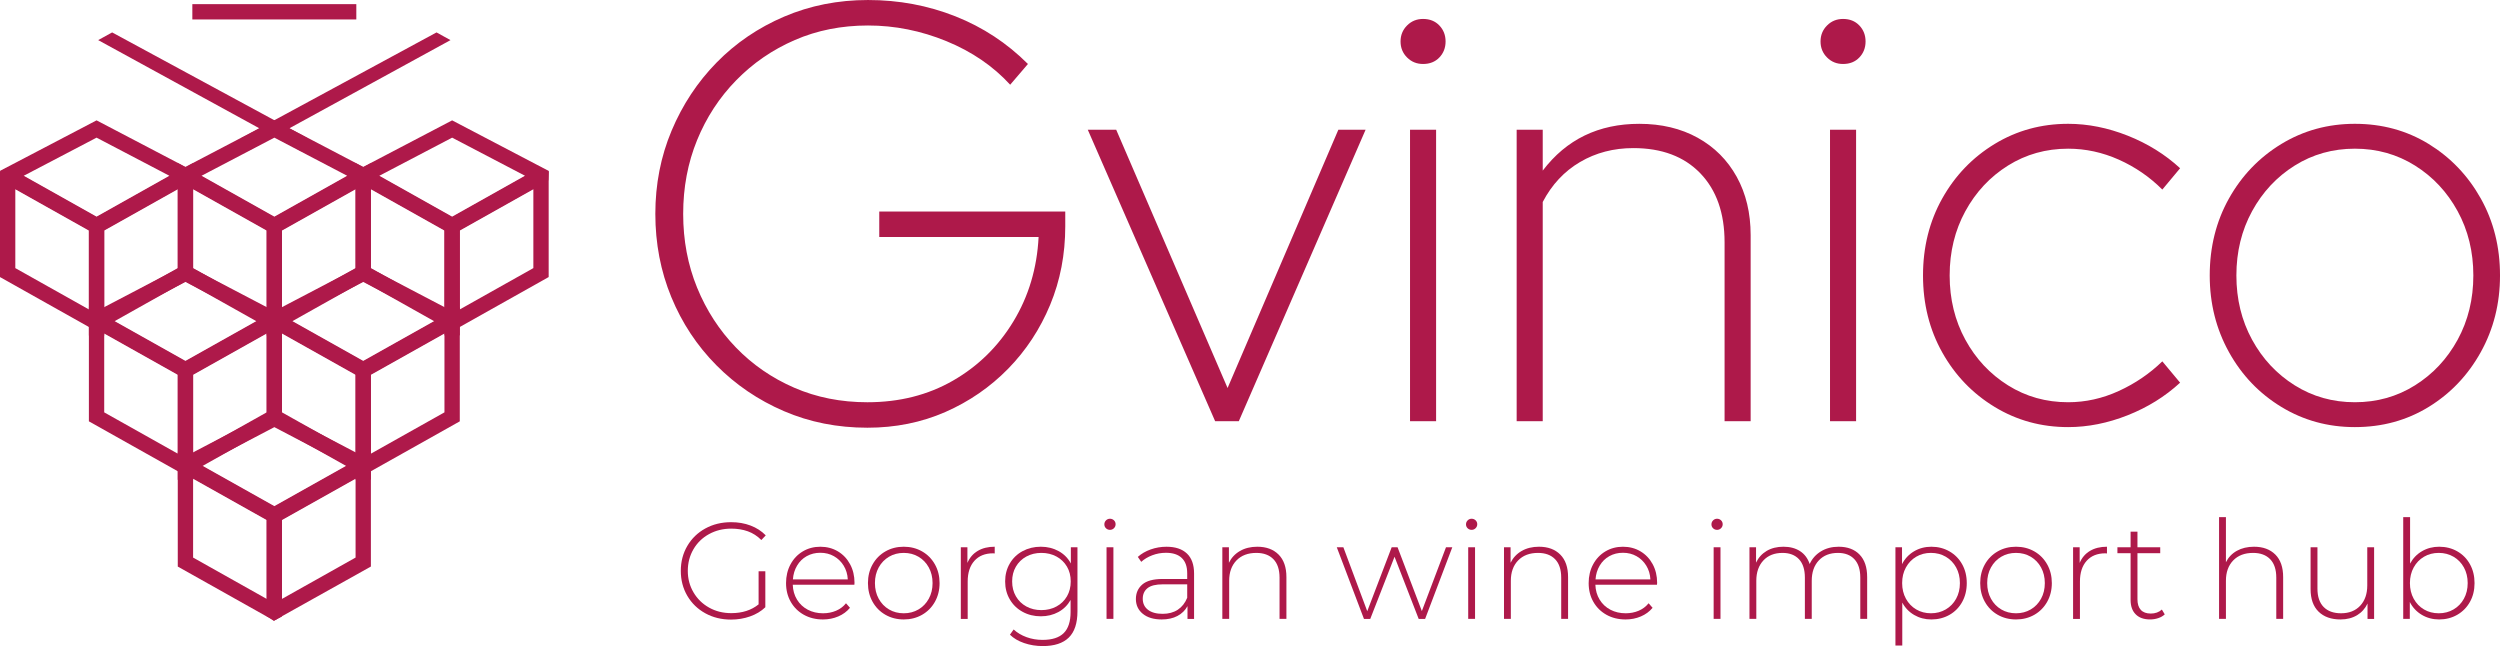 <?xml version="1.0" encoding="UTF-8"?><svg xmlns="http://www.w3.org/2000/svg" viewBox="0 0 218.4 56.44"><defs><style>.d{fill:#ae194a;}</style></defs><g id="a"/><g id="b"><g id="c"><g><g><path class="d" d="M75.777,37.365c-2.623,0-5.056-.484-7.297-1.45-2.243-.965-4.21-2.302-5.901-4.01s-3.001-3.691-3.933-5.951c-.931-2.26-1.396-4.684-1.396-7.272,0-2.586,.474-5.01,1.422-7.27,.95-2.259,2.26-4.243,3.933-5.951s3.64-3.044,5.901-4.01c2.259-.965,4.7-1.45,7.323-1.45,2.691,0,5.233,.476,7.633,1.424,2.396,.95,4.51,2.337,6.338,4.165l-1.551,1.812c-1.485-1.622-3.339-2.889-5.564-3.804-2.225-.913-4.51-1.371-6.856-1.371-2.313,0-4.444,.423-6.392,1.269-1.95,.845-3.658,2.018-5.123,3.518-1.467,1.5-2.605,3.243-3.416,5.226-.81,1.985-1.216,4.132-1.216,6.443,0,2.313,.406,4.46,1.216,6.444,.81,1.983,1.941,3.726,3.389,5.226,1.45,1.5,3.149,2.673,5.097,3.518,1.95,.847,4.08,1.269,6.392,1.269,2.794,0,5.286-.629,7.478-1.889,2.191-1.26,3.951-2.983,5.279-5.176,1.328-2.191,2.062-4.648,2.199-7.373h-13.92v-2.225h16.249v1.293c0,2.45-.439,4.735-1.319,6.857-.88,2.121-2.105,3.984-3.674,5.589-1.57,1.603-3.4,2.863-5.486,3.778-2.088,.913-4.357,1.371-6.805,1.371Z"/><path class="d" d="M106.154,36.795l-11.125-25.46h2.483l9.729,22.562,9.677-22.562h2.38l-11.075,25.46h-2.07Z"/><path class="d" d="M124.318,5.589c-.552,0-1.018-.188-1.396-.568-.38-.38-.57-.845-.57-1.398s.19-1.018,.57-1.398c.378-.38,.843-.57,1.396-.57,.587,0,1.061,.19,1.424,.57s.544,.845,.544,1.398-.181,1.018-.544,1.398-.836,.568-1.424,.568Zm-1.138,31.206V11.334h2.278v25.46h-2.278Z"/><path class="d" d="M132.495,36.795V11.334h2.278v3.571c2.07-2.726,4.881-4.088,8.435-4.088,1.933,0,3.632,.406,5.097,1.215,1.466,.812,2.605,1.95,3.416,3.416,.81,1.467,1.216,3.166,1.216,5.097v16.25h-2.278v-15.628c0-2.553-.708-4.562-2.121-6.03-1.415-1.466-3.363-2.199-5.848-2.199-1.725,0-3.278,.406-4.656,1.216-1.38,.81-2.468,1.976-3.261,3.492v19.149h-2.278Z"/><path class="d" d="M161.008,5.589c-.552,0-1.018-.188-1.396-.568-.38-.38-.57-.845-.57-1.398s.19-1.018,.57-1.398c.378-.38,.843-.57,1.396-.57,.587,0,1.061,.19,1.424,.57s.544,.845,.544,1.398-.181,1.018-.544,1.398-.836,.568-1.424,.568Zm-1.138,31.206V11.334h2.278v25.46h-2.278Z"/><path class="d" d="M180.674,37.312c-2.347,0-4.486-.586-6.418-1.76-1.933-1.173-3.459-2.759-4.58-4.761-1.121-2.001-1.682-4.243-1.682-6.727,0-2.485,.561-4.726,1.682-6.728,1.121-2.001,2.647-3.586,4.58-4.761,1.933-1.173,4.071-1.758,6.418-1.758,1.724,0,3.457,.345,5.2,1.035,1.741,.69,3.269,1.638,4.58,2.846l-1.553,1.863c-1.105-1.103-2.372-1.974-3.803-2.614-1.432-.638-2.907-.957-4.425-.957-1.933,0-3.684,.491-5.254,1.474s-2.811,2.313-3.726,3.986c-.913,1.673-1.371,3.545-1.371,5.615s.458,3.942,1.371,5.615c.915,1.673,2.156,3.001,3.726,3.984,1.57,.985,3.322,1.476,5.254,1.476,1.518,0,2.992-.328,4.425-.983,1.431-.655,2.698-1.518,3.803-2.588l1.553,1.863c-1.31,1.208-2.839,2.156-4.58,2.846-1.743,.69-3.477,1.035-5.2,1.035Z"/><path class="d" d="M205.722,37.312c-2.347,0-4.486-.586-6.418-1.76-1.933-1.173-3.459-2.767-4.58-4.787-1.121-2.018-1.682-4.25-1.682-6.701,0-2.485,.561-4.726,1.682-6.728,1.121-2.001,2.647-3.586,4.58-4.761,1.933-1.173,4.071-1.758,6.418-1.758,2.38,0,4.527,.586,6.443,1.758,1.913,1.175,3.431,2.76,4.554,4.761,1.121,2.002,1.682,4.243,1.682,6.728,0,2.45-.561,4.683-1.682,6.701-1.122,2.02-2.64,3.614-4.554,4.787-1.915,1.175-4.062,1.76-6.443,1.76Zm0-2.173c1.931,0,3.682-.491,5.252-1.476,1.568-.983,2.811-2.311,3.726-3.984,.913-1.673,1.371-3.545,1.371-5.615s-.458-3.942-1.371-5.615c-.915-1.673-2.157-3.003-3.726-3.986-1.57-.983-3.322-1.474-5.252-1.474-1.933,0-3.684,.491-5.254,1.474s-2.811,2.313-3.726,3.986c-.913,1.673-1.371,3.545-1.371,5.615s.458,3.942,1.371,5.615c.915,1.673,2.156,3.001,3.726,3.984,1.57,.985,3.322,1.476,5.254,1.476Z"/></g><g><path class="d" d="M66.272,49.908h.587v3.141c-.367,.351-.813,.619-1.336,.802-.524,.185-1.077,.276-1.661,.276-.831,0-1.58-.183-2.247-.551-.667-.367-1.19-.875-1.57-1.522-.38-.648-.57-1.375-.57-2.182,0-.806,.19-1.533,.57-2.181,.38-.648,.903-1.155,1.57-1.522,.667-.368,1.42-.551,2.259-.551,.615,0,1.181,.098,1.696,.294,.516,.195,.957,.481,1.325,.856l-.384,.408c-.352-.351-.745-.606-1.181-.761-.436-.156-.917-.234-1.444-.234-.719,0-1.369,.16-1.948,.48-.58,.319-1.033,.761-1.36,1.324s-.492,1.193-.492,1.887c0,.688,.166,1.314,.498,1.877,.33,.563,.784,1.007,1.36,1.33,.575,.324,1.223,.485,1.942,.485,.959,0,1.753-.256,2.385-.767v-2.888Z"/><path class="d" d="M74.637,51.082h-5.382c.017,.488,.14,.921,.372,1.301s.545,.674,.942,.882c.395,.207,.84,.311,1.336,.311,.407,0,.786-.074,1.133-.221,.347-.148,.637-.365,.869-.654l.347,.397c-.271,.328-.613,.579-1.024,.754-.412,.176-.857,.264-1.337,.264-.623,0-1.178-.137-1.666-.407-.488-.272-.869-.648-1.144-1.128-.276-.479-.414-1.026-.414-1.641,0-.607,.13-1.154,.389-1.636,.26-.484,.618-.861,1.073-1.133s.968-.408,1.535-.408,1.077,.134,1.528,.402,.806,.641,1.066,1.121c.26,.479,.39,1.022,.39,1.63l-.013,.168Zm-4.159-2.498c-.351,.195-.633,.471-.844,.827-.212,.355-.334,.757-.365,1.204h4.794c-.023-.447-.144-.847-.359-1.199-.216-.351-.499-.627-.852-.827-.351-.199-.747-.299-1.186-.299s-.835,.098-1.187,.294Z"/><path class="d" d="M77.352,53.708c-.476-.272-.849-.65-1.121-1.133-.272-.484-.407-1.029-.407-1.636s.135-1.154,.407-1.636c.272-.484,.645-.861,1.121-1.133,.475-.272,1.008-.408,1.6-.408s1.125,.137,1.601,.408c.475,.272,.848,.649,1.12,1.133,.272,.482,.408,1.029,.408,1.636s-.137,1.152-.408,1.636c-.272,.482-.645,.861-1.12,1.133-.476,.271-1.009,.407-1.601,.407s-1.125-.137-1.6-.407Zm2.888-.468c.38-.224,.679-.535,.899-.935,.22-.399,.33-.854,.33-1.366s-.111-.968-.33-1.367-.519-.711-.899-.935-.809-.336-1.289-.336c-.479,0-.909,.112-1.289,.336-.378,.224-.679,.536-.899,.935s-.329,.856-.329,1.367,.109,.966,.329,1.366c.22,.401,.52,.711,.899,.935,.38,.224,.81,.336,1.289,.336,.48,0,.909-.112,1.289-.336Z"/><path class="d" d="M85.413,48.127c.407-.243,.903-.365,1.485-.365v.588l-.143-.012c-.696,0-1.239,.217-1.63,.653-.393,.436-.588,1.04-.588,1.816v3.26h-.6v-6.257h.576v1.367c.191-.455,.49-.805,.899-1.05Z"/><path class="d" d="M94.127,47.81v5.586c0,1.039-.252,1.805-.756,2.301s-1.263,.744-2.277,.744c-.575,0-1.118-.088-1.63-.264-.512-.176-.923-.42-1.236-.731l.324-.455c.312,.287,.688,.511,1.128,.671,.438,.16,.906,.239,1.402,.239,.831,0,1.446-.198,1.845-.593s.6-1.009,.6-1.84v-1.055c-.256,.455-.611,.808-1.066,1.055-.456,.248-.968,.372-1.535,.372-.584,0-1.113-.13-1.588-.39-.476-.259-.849-.62-1.121-1.085-.272-.463-.407-.986-.407-1.57,0-.583,.135-1.107,.407-1.57,.272-.464,.645-.823,1.121-1.079,.475-.255,1.004-.384,1.588-.384,.575,0,1.095,.129,1.558,.384,.463,.256,.819,.615,1.066,1.079v-1.415h.576Zm-1.834,5.172c.391-.212,.697-.507,.917-.887s.329-.813,.329-1.301-.109-.918-.329-1.294-.525-.67-.917-.882c-.391-.211-.831-.317-1.319-.317s-.925,.107-1.312,.317c-.388,.212-.692,.506-.912,.882s-.329,.806-.329,1.294,.109,.921,.329,1.301,.524,.675,.912,.887,.825,.317,1.312,.317,.927-.105,1.319-.317Z"/><path class="d" d="M96.619,46.15c-.095-.092-.143-.205-.143-.342,0-.135,.048-.251,.143-.347,.096-.096,.212-.144,.349-.144,.135,0,.251,.047,.347,.138,.096,.092,.143,.207,.143,.342,0,.137-.047,.251-.143,.347s-.212,.144-.347,.144c-.137,0-.252-.046-.349-.138Zm.048,1.659h.6v6.257h-.6v-6.257Z"/><path class="d" d="M103.691,48.356c.415,.395,.623,.977,.623,1.744v3.967h-.575v-1.115c-.2,.368-.492,.653-.875,.857s-.843,.306-1.379,.306c-.694,0-1.245-.164-1.648-.492s-.606-.76-.606-1.294c0-.52,.186-.942,.558-1.265,.372-.323,.965-.485,1.78-.485h2.145v-.503c0-.583-.157-1.026-.473-1.33-.316-.303-.776-.455-1.384-.455-.416,0-.813,.072-1.193,.216-.38,.143-.701,.336-.965,.575l-.299-.432c.311-.28,.687-.497,1.126-.653s.899-.234,1.379-.234c.775,0,1.369,.198,1.786,.594Zm-.797,4.908c.363-.241,.637-.588,.821-1.043v-1.174h-2.133c-.615,0-1.061,.112-1.337,.336s-.414,.531-.414,.922c0,.408,.152,.73,.456,.965,.303,.235,.731,.354,1.282,.354,.519,0,.96-.12,1.324-.359Z"/><path class="d" d="M111.697,48.446c.455,.455,.684,1.111,.684,1.965v3.656h-.6v-3.608c0-.704-.178-1.238-.533-1.606-.356-.367-.853-.551-1.493-.551-.735,0-1.315,.22-1.738,.659-.424,.44-.636,1.031-.636,1.774v3.332h-.598v-6.257h.575v1.355c.216-.44,.537-.783,.965-1.031,.428-.247,.932-.372,1.516-.372,.783,0,1.402,.228,1.857,.684Z"/><path class="d" d="M126.872,47.81l-2.373,6.257h-.563l-2.109-5.43-2.121,5.43h-.551l-2.373-6.257h.575l2.086,5.586,2.133-5.586h.516l2.121,5.574,2.109-5.574h.551Z"/><path class="d" d="M128.214,46.15c-.096-.092-.144-.205-.144-.342,0-.135,.048-.251,.144-.347s.212-.144,.347-.144,.252,.047,.347,.138c.096,.092,.144,.207,.144,.342,0,.137-.048,.251-.144,.347-.095,.096-.212,.144-.347,.144s-.251-.046-.347-.138Zm.048,1.659h.598v6.257h-.598v-6.257Z"/><path class="d" d="M136.303,48.446c.455,.455,.684,1.111,.684,1.965v3.656h-.6v-3.608c0-.704-.178-1.238-.533-1.606-.356-.367-.853-.551-1.493-.551-.735,0-1.315,.22-1.738,.659-.424,.44-.636,1.031-.636,1.774v3.332h-.598v-6.257h.575v1.355c.216-.44,.537-.783,.965-1.031,.428-.247,.932-.372,1.516-.372,.783,0,1.402,.228,1.857,.684Z"/><path class="d" d="M144.753,51.082h-5.382c.017,.488,.14,.921,.372,1.301s.545,.674,.942,.882c.395,.207,.84,.311,1.336,.311,.407,0,.786-.074,1.133-.221,.347-.148,.637-.365,.869-.654l.347,.397c-.271,.328-.613,.579-1.024,.754-.412,.176-.857,.264-1.337,.264-.623,0-1.178-.137-1.666-.407-.488-.272-.869-.648-1.144-1.128-.276-.479-.414-1.026-.414-1.641,0-.607,.13-1.154,.389-1.636,.26-.484,.618-.861,1.073-1.133s.968-.408,1.535-.408,1.077,.134,1.528,.402,.806,.641,1.066,1.121c.26,.479,.39,1.022,.39,1.63l-.013,.168Zm-4.159-2.498c-.351,.195-.633,.471-.844,.827-.212,.355-.334,.757-.365,1.204h4.794c-.023-.447-.144-.847-.359-1.199-.216-.351-.499-.627-.852-.827-.351-.199-.747-.299-1.186-.299s-.835,.098-1.187,.294Z"/><path class="d" d="M149.656,46.15c-.096-.092-.144-.205-.144-.342,0-.135,.048-.251,.144-.347s.212-.144,.347-.144,.252,.047,.347,.138c.096,.092,.144,.207,.144,.342,0,.137-.048,.251-.144,.347-.095,.096-.212,.144-.347,.144s-.251-.046-.347-.138Zm.048,1.659h.598v6.257h-.598v-6.257Z"/><path class="d" d="M162.449,48.446c.443,.455,.666,1.111,.666,1.965v3.656h-.6v-3.608c0-.704-.172-1.238-.515-1.606-.343-.367-.823-.551-1.438-.551-.704,0-1.26,.22-1.672,.659-.411,.44-.616,1.031-.616,1.774v3.332h-.6v-3.608c0-.704-.172-1.238-.515-1.606-.345-.367-.823-.551-1.438-.551-.704,0-1.262,.22-1.672,.659s-.618,1.031-.618,1.774v3.332h-.598v-6.257h.575v1.342c.208-.438,.518-.78,.929-1.025,.412-.243,.901-.365,1.468-.365s1.05,.129,1.445,.384c.395,.256,.676,.632,.844,1.128,.208-.464,.535-.831,.978-1.103s.96-.408,1.552-.408c.775,0,1.384,.228,1.827,.684Z"/><path class="d" d="M170.307,48.17c.471,.272,.84,.646,1.108,1.126s.402,1.027,.402,1.643-.134,1.164-.402,1.648-.637,.858-1.108,1.126c-.472,.268-.999,.402-1.583,.402-.551,0-1.051-.13-1.498-.39-.447-.259-.795-.62-1.043-1.085v3.752h-.598v-8.582h.575v1.475c.247-.48,.597-.853,1.048-1.121,.451-.268,.957-.402,1.516-.402,.584,0,1.111,.137,1.583,.408Zm-.324,5.069c.384-.224,.685-.535,.905-.935,.22-.399,.329-.854,.329-1.366s-.109-.968-.329-1.367-.522-.711-.905-.935-.815-.336-1.294-.336c-.48,0-.909,.112-1.289,.336s-.679,.536-.899,.935-.33,.856-.33,1.367,.111,.966,.33,1.366c.22,.401,.519,.711,.899,.935s.809,.336,1.289,.336c.479,0,.91-.112,1.294-.336Z"/><path class="d" d="M174.519,53.708c-.476-.272-.849-.65-1.121-1.133-.272-.484-.407-1.029-.407-1.636s.135-1.154,.407-1.636c.272-.484,.645-.861,1.121-1.133,.475-.272,1.008-.408,1.6-.408s1.125,.137,1.601,.408c.475,.272,.848,.649,1.12,1.133,.272,.482,.408,1.029,.408,1.636s-.137,1.152-.408,1.636c-.272,.482-.645,.861-1.12,1.133-.476,.271-1.009,.407-1.601,.407s-1.125-.137-1.6-.407Zm2.888-.468c.38-.224,.679-.535,.899-.935,.22-.399,.33-.854,.33-1.366s-.111-.968-.33-1.367-.519-.711-.899-.935-.809-.336-1.289-.336c-.479,0-.909,.112-1.289,.336-.378,.224-.679,.536-.899,.935s-.329,.856-.329,1.367,.109,.966,.329,1.366c.22,.401,.52,.711,.899,.935,.38,.224,.81,.336,1.289,.336,.48,0,.909-.112,1.289-.336Z"/><path class="d" d="M182.58,48.127c.407-.243,.903-.365,1.485-.365v.588l-.143-.012c-.696,0-1.239,.217-1.63,.653-.393,.436-.588,1.04-.588,1.816v3.26h-.6v-6.257h.576v1.367c.191-.455,.49-.805,.899-1.05Z"/><path class="d" d="M189.113,53.671c-.152,.143-.342,.254-.57,.329-.228,.077-.466,.114-.714,.114-.542,0-.962-.15-1.258-.45-.297-.299-.443-.717-.443-1.252v-4.086h-1.151v-.516h1.151v-1.366h.6v1.366h1.989v.516h-1.989v4.026c0,.407,.098,.718,.293,.929,.196,.212,.486,.319,.87,.319,.391,0,.714-.116,.97-.349l.252,.42Z"/><path class="d" d="M198.773,48.446c.455,.455,.683,1.111,.683,1.965v3.656h-.6v-3.608c0-.704-.178-1.238-.533-1.606-.355-.367-.853-.551-1.492-.551-.736,0-1.315,.22-1.739,.659-.423,.44-.635,1.031-.635,1.774v3.332h-.6v-8.893h.6v3.943c.216-.432,.535-.765,.959-1.001,.424-.235,.923-.354,1.498-.354,.783,0,1.402,.228,1.858,.684Z"/><path class="d" d="M207.402,47.81v6.257h-.575v-1.342c-.208,.44-.515,.78-.923,1.025-.407,.243-.887,.365-1.438,.365-.814,0-1.454-.228-1.917-.683-.464-.456-.696-1.111-.696-1.966v-3.656h.6v3.608c0,.704,.179,1.239,.54,1.606,.359,.368,.866,.551,1.522,.551,.704,0,1.26-.22,1.672-.659,.411-.44,.618-1.03,.618-1.774v-3.332h.598Z"/><path class="d" d="M214.666,48.164c.472,.268,.841,.644,1.109,1.126,.268,.484,.401,1.034,.401,1.649s-.133,1.163-.401,1.641c-.268,.48-.637,.856-1.109,1.128-.471,.271-.999,.407-1.581,.407-.559,0-1.065-.134-1.516-.402-.451-.268-.801-.641-1.048-1.121v1.475h-.576v-8.893h.6v4.063c.247-.463,.596-.825,1.043-1.085s.947-.39,1.498-.39c.583,0,1.111,.134,1.581,.402Zm-.324,5.076c.384-.224,.685-.535,.905-.935,.22-.399,.33-.854,.33-1.366s-.111-.968-.33-1.367-.522-.711-.905-.935c-.382-.224-.814-.336-1.294-.336s-.909,.112-1.289,.336c-.38,.224-.679,.536-.899,.935s-.329,.856-.329,1.367,.109,.966,.329,1.366c.22,.401,.519,.711,.899,.935s.809,.336,1.289,.336,.912-.112,1.294-.336Z"/></g><g><g><g><path class="d" d="M40.167,29.318l-9.104-5.114V14.246l9.104,5.11v9.962Zm-7.765-5.896l6.427,3.61v-6.891l-6.427-3.608v6.89Z"/><path class="d" d="M38.829,29.318v-9.962l8.415-4.724,.683,.362,.005,.408v8.801l-9.104,5.114Zm1.338-9.179v6.892l6.427-3.61v-6.891l-6.427,3.609Z"/><path class="d" d="M39.498,20.465l-9.168-5.15,9.168-4.8,8.447,4.423-.047,.826-.349,.179-8.051,4.523Zm-6.363-5.109l6.363,3.573,6.366-3.575-6.366-3.329-6.363,3.331Z"/></g><g><path class="d" d="M24.634,29.318l-9.104-5.114V14.246l9.104,5.11v9.962Zm-7.765-5.896l6.427,3.61v-6.891l-6.427-3.608v6.89Z"/><path class="d" d="M23.296,29.318v-9.962l9.105-5.11v9.959l-9.105,5.113Zm1.338-9.178v6.891l6.429-3.611v-6.889l-6.429,3.608Z"/><path class="d" d="M23.967,20.465l-9.17-5.15,9.17-4.8,9.168,4.8-9.168,5.15Zm-6.364-5.109l6.364,3.573,6.363-3.573-6.363-3.331-6.364,3.331Z"/></g><g><path class="d" d="M9.104,29.318L0,24.205V15.002l.711-.386,.342,.223,8.051,4.517v9.962ZM1.338,23.422l6.427,3.61v-6.891l-6.427-3.608v6.89Z"/><path class="d" d="M7.765,29.318v-9.962l9.104-5.11v9.959l-9.104,5.114Zm1.338-9.178v6.891l6.427-3.61v-6.89l-6.427,3.608Z"/><path class="d" d="M8.435,20.465L.014,15.734l-.005-.812,8.426-4.408,9.168,4.8-9.168,5.15ZM2.072,15.356l6.363,3.573,6.363-3.573-6.363-3.331-6.363,3.331Z"/></g></g><g><g><path class="d" d="M32.402,41.92l-9.105-5.112v-9.96l9.105,5.11v9.962Zm-7.767-5.896l6.429,3.61v-6.891l-6.429-3.608v6.89Z"/><path class="d" d="M31.063,41.92v-9.962l9.104-5.11v9.96l-9.104,5.112Zm1.338-9.178v6.891l6.427-3.61v-6.89l-6.427,3.608Z"/><path class="d" d="M31.732,33.066l-9.17-5.15,9.17-4.8,9.168,4.8-9.168,5.15Zm-6.364-5.108l6.364,3.572,6.363-3.572-6.363-3.331-6.364,3.331Z"/></g><g><path class="d" d="M16.869,41.92l-9.104-5.112v-9.96l9.104,5.11v9.962Zm-7.765-5.896l6.427,3.61v-6.891l-6.427-3.608v6.89Z"/><path class="d" d="M15.531,41.92v-9.962l9.104-5.11v9.96l-9.104,5.112Zm1.338-9.178v6.891l6.427-3.61v-6.89l-6.427,3.608Z"/><path class="d" d="M16.2,33.066l-9.168-5.15,9.168-4.8,9.168,4.8-9.168,5.15Zm-6.363-5.108l6.363,3.572,6.363-3.572-6.363-3.331-6.363,3.331Z"/></g></g><g><path class="d" d="M23.923,54.236l-.317-.207-8.076-4.534v-9.959l9.104,5.11v9.206l-.711,.386Zm-7.054-5.526l6.427,3.61v-6.891l-6.427-3.607v6.889Z"/><path class="d" d="M23.944,54.221l-.645-.392-.003-9.185,9.105-5.11v9.959l-8.457,4.727Zm.035-.765h0Zm.655-8.028v6.892l6.429-3.611v-6.889l-6.429,3.607Z"/><path class="d" d="M23.967,45.753l-9.17-5.15,9.17-4.8,9.168,4.8-9.168,5.15Zm-6.364-5.108l6.364,3.572,6.363-3.572-6.363-3.331-6.364,3.331Z"/></g><g><line class="d" x1="30.459" y1="1.032" x2="17.473" y2="1.032"/><rect class="d" x="16.803" y=".362" width="14.325" height="1.338"/></g><g><polygon class="d" points="26.267 13.185 8.577 3.504 9.797 2.832 26.868 12.074 26.267 13.185"/><polygon class="d" points="21.665 13.185 39.355 3.504 38.135 2.832 21.064 12.074 21.665 13.185"/></g></g></g></g></g></svg>